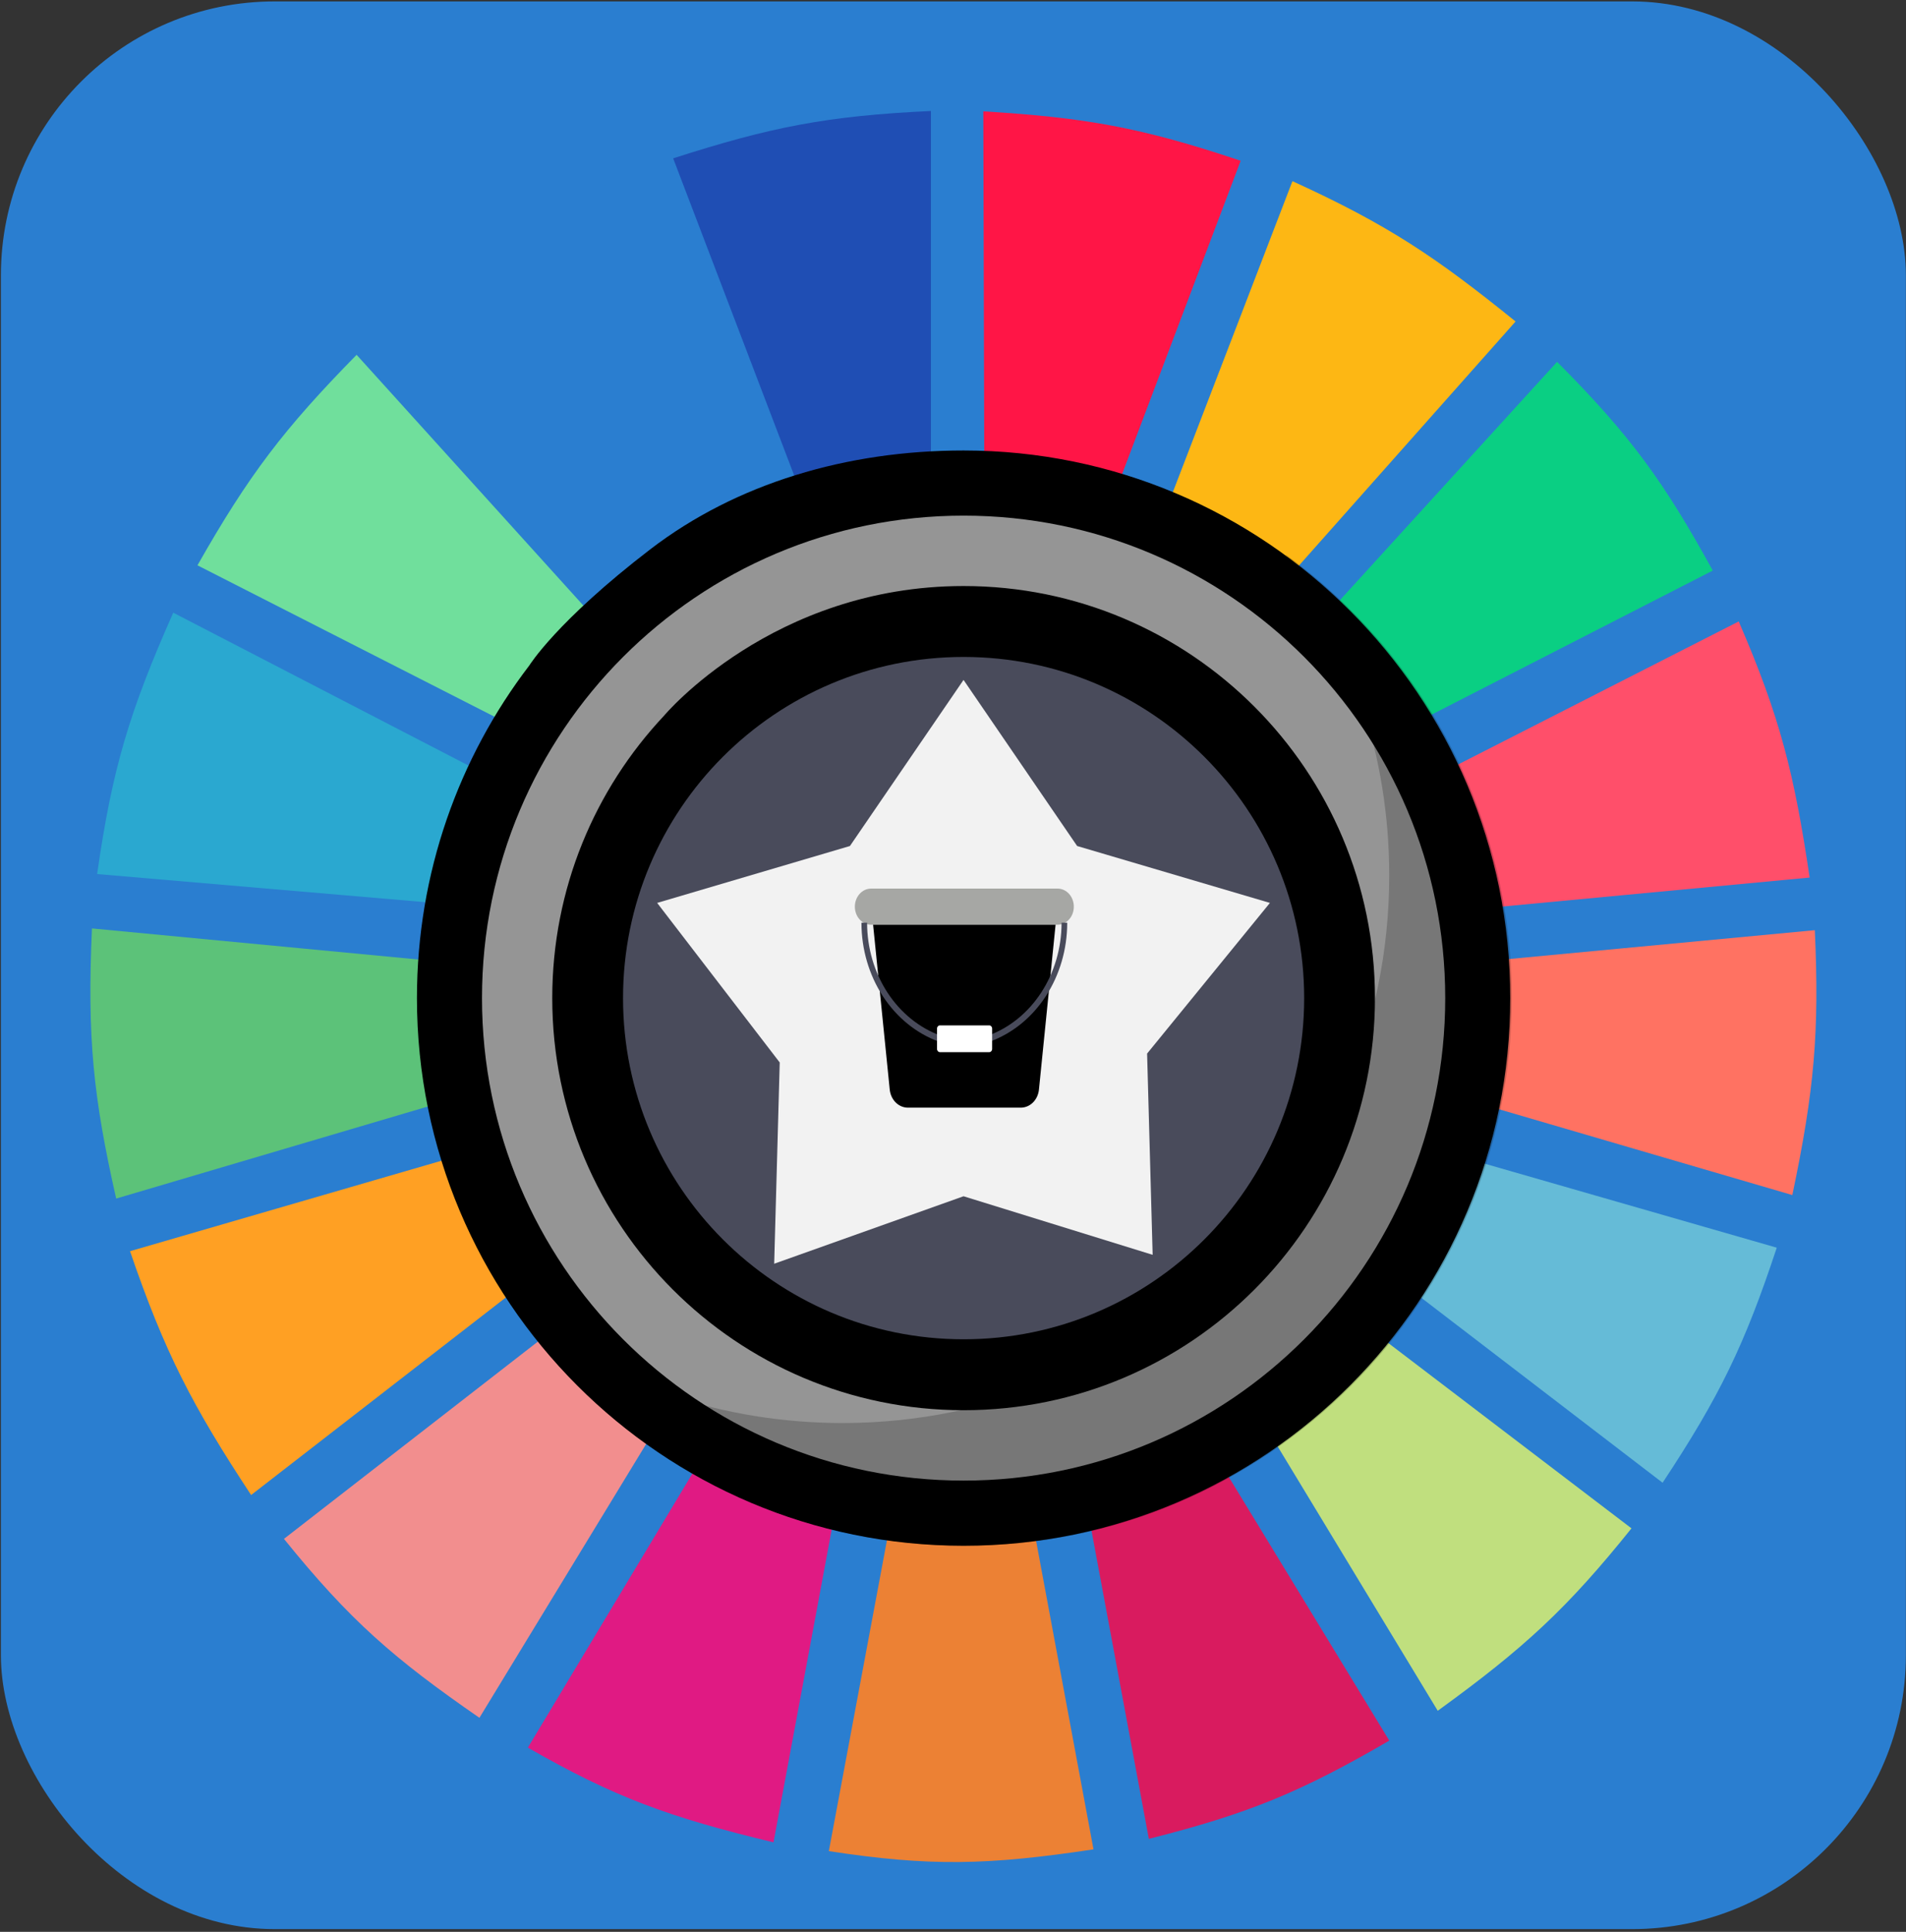 <svg width="686" height="695" viewBox="0 0 686 695" fill="none" xmlns="http://www.w3.org/2000/svg">
<rect x="0" y="0" width="686" height="695" fill="#333333" stroke="none"/>
<rect x="0.328" y="0.51" width="685.626" height="693.507" rx="98.51" fill="#2A7ED0"/>
<g clip-path="url(#clip0)">
<path d="M290.224 182.552L242.285 56.968C277.096 45.79 297.251 41.702 335.05 39.929V174.979C317.084 175.986 307.241 177.608 290.224 182.552Z" fill="#1F4EB4"/>
<path d="M354.276 174.716L353.908 40.06C390.359 42.266 410.62 45.769 446.537 57.841L398.802 183.926C381.674 178.343 371.911 176.281 354.276 174.716Z" fill="#FF1546"/>
<path d="M416.607 191.387L465.169 65.172C499.695 80.925 516.843 92.527 545.482 115.658L455.83 216.63C441.811 205.425 433.427 199.685 416.607 191.387Z" fill="#FDB714"/>
<path d="M469.525 229.883L560.422 130.173C587.087 156.914 598.992 173.556 616.454 205.271L496.919 266.485C487.687 250.99 481.814 242.879 469.525 229.883Z" fill="#0ACF83"/>
<path d="M505.635 284.787L625.793 223.572C640.682 257.963 645.766 278.3 651.318 315.709L517.464 328.331C514.839 310.87 512.247 301.345 505.635 284.787Z" fill="#FF4F6A"/>
<path d="M515.594 392.07C518.591 375.303 519.546 365.559 519.329 347.263L653.184 334.642C654.846 371.327 653.019 392.176 645.09 429.934L515.594 392.07Z" fill="#FF7262"/>
<path d="M491.312 451.391C500.09 436.974 504.222 428.306 509.99 411.633L639.486 448.866C627.9 483.89 618.908 502.407 598.396 533.431L491.312 451.391Z" fill="#65BBD7"/>
<path d="M587.196 549.839L479.489 467.799C467.655 481.294 460.544 488.17 447.115 499.353L517.467 615.471C548.622 592.892 564.068 578.655 587.196 549.839Z" fill="#C0DF7E"/>
<path d="M500.028 626.199L429.676 510.712C414.413 518.425 405.474 522.239 388.586 527.751L413.489 661.539C449.167 652.545 468.127 644.77 500.028 626.199Z" fill="#D91B5F"/>
<path d="M323.216 532.799C340.962 533.962 350.913 533.615 368.664 531.537L393.567 665.325C355.504 671.061 334.589 671.531 298.312 665.956L323.216 532.799Z" fill="#EC8134"/>
<path d="M189.99 628.724L259.719 512.605C275.528 520.874 285.118 524.393 303.3 529.013L278.397 662.802C240.753 653.76 221.168 646.611 189.99 628.724Z" fill="#E01A83"/>
<path d="M102.201 553.625L208.662 470.954C220.534 484.922 228.255 491.587 242.904 502.508L172.553 617.995C141.759 596.71 125.987 583.045 102.201 553.625Z" fill="#F28E8E"/>
<path d="M90.377 537.849C69.201 505.697 59.319 486.663 46.797 450.129L175.048 412.896C181.453 430.145 186.312 439.481 196.216 455.809L90.377 537.849Z" fill="#FFA023"/>
<path d="M41.811 431.197C33.572 394.674 31.34 373.488 33.095 334.011L165.704 346.632C165.365 366.183 166.409 376.346 170.062 393.332L41.811 431.197Z" fill="#5CC279"/>
<path d="M34.961 314.447L167.57 325.807C171.25 308.411 174.008 298.727 180.645 281.631L62.355 220.417C46.633 255.877 40.399 276.407 34.961 314.447Z" fill="#2AA8D0"/>
<path d="M71.07 203.378C89.606 170.743 102.234 154.237 128.348 127.648L217.999 226.727C205.868 239.694 199.749 247.866 189.983 263.961L71.07 203.378Z" fill="#70DF9C"/>
<path d="M233.563 212.844C247.013 202.706 255.106 197.631 270.918 190.125L222.357 64.541C190.757 79.055 173.407 89.681 143.289 113.765L233.563 212.844Z" fill="#2A7ED0"/>
<path d="M234.108 197.573C265.052 173.86 304.89 162.065 346.814 162.065C455.476 162.065 543.565 250.273 543.565 359.084C543.565 467.896 455.477 556.103 346.814 556.103C238.152 556.103 150.062 467.895 150.062 359.084C150.062 314.061 165.145 272.564 190.526 239.385C190.526 239.385 200.369 223.428 234.108 197.573Z" fill="black"/>
<path d="M346.817 532.659C442.551 532.659 520.159 454.945 520.159 359.081C520.159 263.217 442.551 185.504 346.817 185.504C251.082 185.504 173.475 263.217 173.475 359.081C173.475 454.945 251.082 532.659 346.817 532.659Z" fill="#959595"/>
<path d="M346.815 210.831C428.582 210.831 494.866 277.206 494.866 359.083C494.866 440.961 428.582 507.336 346.815 507.336C265.048 507.336 198.764 440.96 198.764 359.083C198.764 319.768 214.046 284.027 238.989 257.492C238.989 257.492 278.016 210.831 346.815 210.831Z" fill="black"/>
<path d="M346.816 481.82C414.511 481.82 469.388 426.869 469.388 359.082C469.388 291.296 414.511 236.344 346.816 236.344C279.121 236.344 224.244 291.296 224.244 359.082C224.244 426.869 279.121 481.82 346.816 481.82Z" fill="#494B5B"/>
<path d="M346.793 244.605L387.679 304.358L457.065 324.832L412.861 379.031L414.857 451.437L346.793 430.366L278.641 454.642L280.636 382.236L236.52 324.832L305.906 304.358L346.793 244.605Z" fill="#F2F2F2"/>
<path opacity="0.2" d="M462.67 199.453C486.151 231.901 500.005 271.791 500.005 314.927C500.005 423.738 411.917 511.946 303.253 511.946C260.176 511.946 220.34 498.072 187.936 474.56C223.686 523.962 281.766 556.105 347.352 556.105C456.016 556.104 544.104 467.896 544.104 359.086C544.104 293.411 512.005 235.253 462.67 199.453Z" fill="black"/>
<path d="M383.096 332.087C382.328 332.483 381.491 332.688 380.644 332.687H313.519C311.97 332.687 310.484 332.002 309.389 330.782C308.293 329.563 307.678 327.909 307.678 326.184C307.678 324.459 308.293 322.805 309.389 321.585C310.484 320.366 311.97 319.681 313.519 319.681H380.644C381.975 319.681 383.266 320.187 384.304 321.116C385.341 322.044 386.063 323.339 386.349 324.787C386.635 326.234 386.468 327.747 385.877 329.074C385.285 330.402 384.304 331.465 383.096 332.087Z" fill="#A6A7A4"/>
<path d="M379.917 332.687L377.764 354.003C372.9 363.299 365.146 370.29 355.966 373.652V370.092H338.193V373.652C329.012 370.29 321.256 363.297 316.394 353.998L314.242 332.687H379.917Z" fill="black"/>
<path d="M377.766 354.003L377.128 360.332L373.942 391.905C373.779 393.708 373.021 395.381 371.814 396.597C370.607 397.813 369.037 398.487 367.409 398.487H326.754C325.126 398.487 323.556 397.813 322.349 396.597C321.142 395.381 320.383 393.708 320.221 391.905L317.035 360.332L316.396 353.997C321.259 363.296 329.014 370.289 338.195 373.652V377.402H355.968V373.652C365.148 370.289 372.902 363.299 377.766 354.003Z" fill="black"/>
<path d="M356.28 374.727L355.646 372.576C363.317 369.778 370 364.358 374.744 357.088C379.489 349.818 382.054 341.068 382.074 332.082V331.955H384.108V332.085C384.086 341.548 381.386 350.762 376.39 358.418C371.394 366.073 364.357 371.78 356.28 374.727Z" fill="#494B5B"/>
<path d="M338.199 374.785L338.191 374.783C338.085 374.783 337.978 374.764 337.877 374.726C329.801 371.778 322.765 366.072 317.77 358.417C312.774 350.763 310.072 341.55 310.049 332.088V331.955H312.082V332.085C312.105 341.07 314.671 349.819 319.415 357.088C324.16 364.356 330.841 369.776 338.51 372.575C338.555 372.592 338.599 372.612 338.642 372.635L338.199 373.647V374.785Z" fill="#494B5B"/>
<path d="M356.064 368.896H338.271C337.709 368.896 337.254 369.403 337.254 370.028V377.386C337.254 378.011 337.709 378.518 338.271 378.518H356.064C356.626 378.518 357.081 378.011 357.081 377.386V370.028C357.081 369.403 356.626 368.896 356.064 368.896Z" fill="white"/>
</g>
<defs>
<clipPath id="clip0">
<rect width="622.58" height="646.222" fill="white" transform="translate(31.852 24.152)"/>
</clipPath>
</defs>
</svg>
